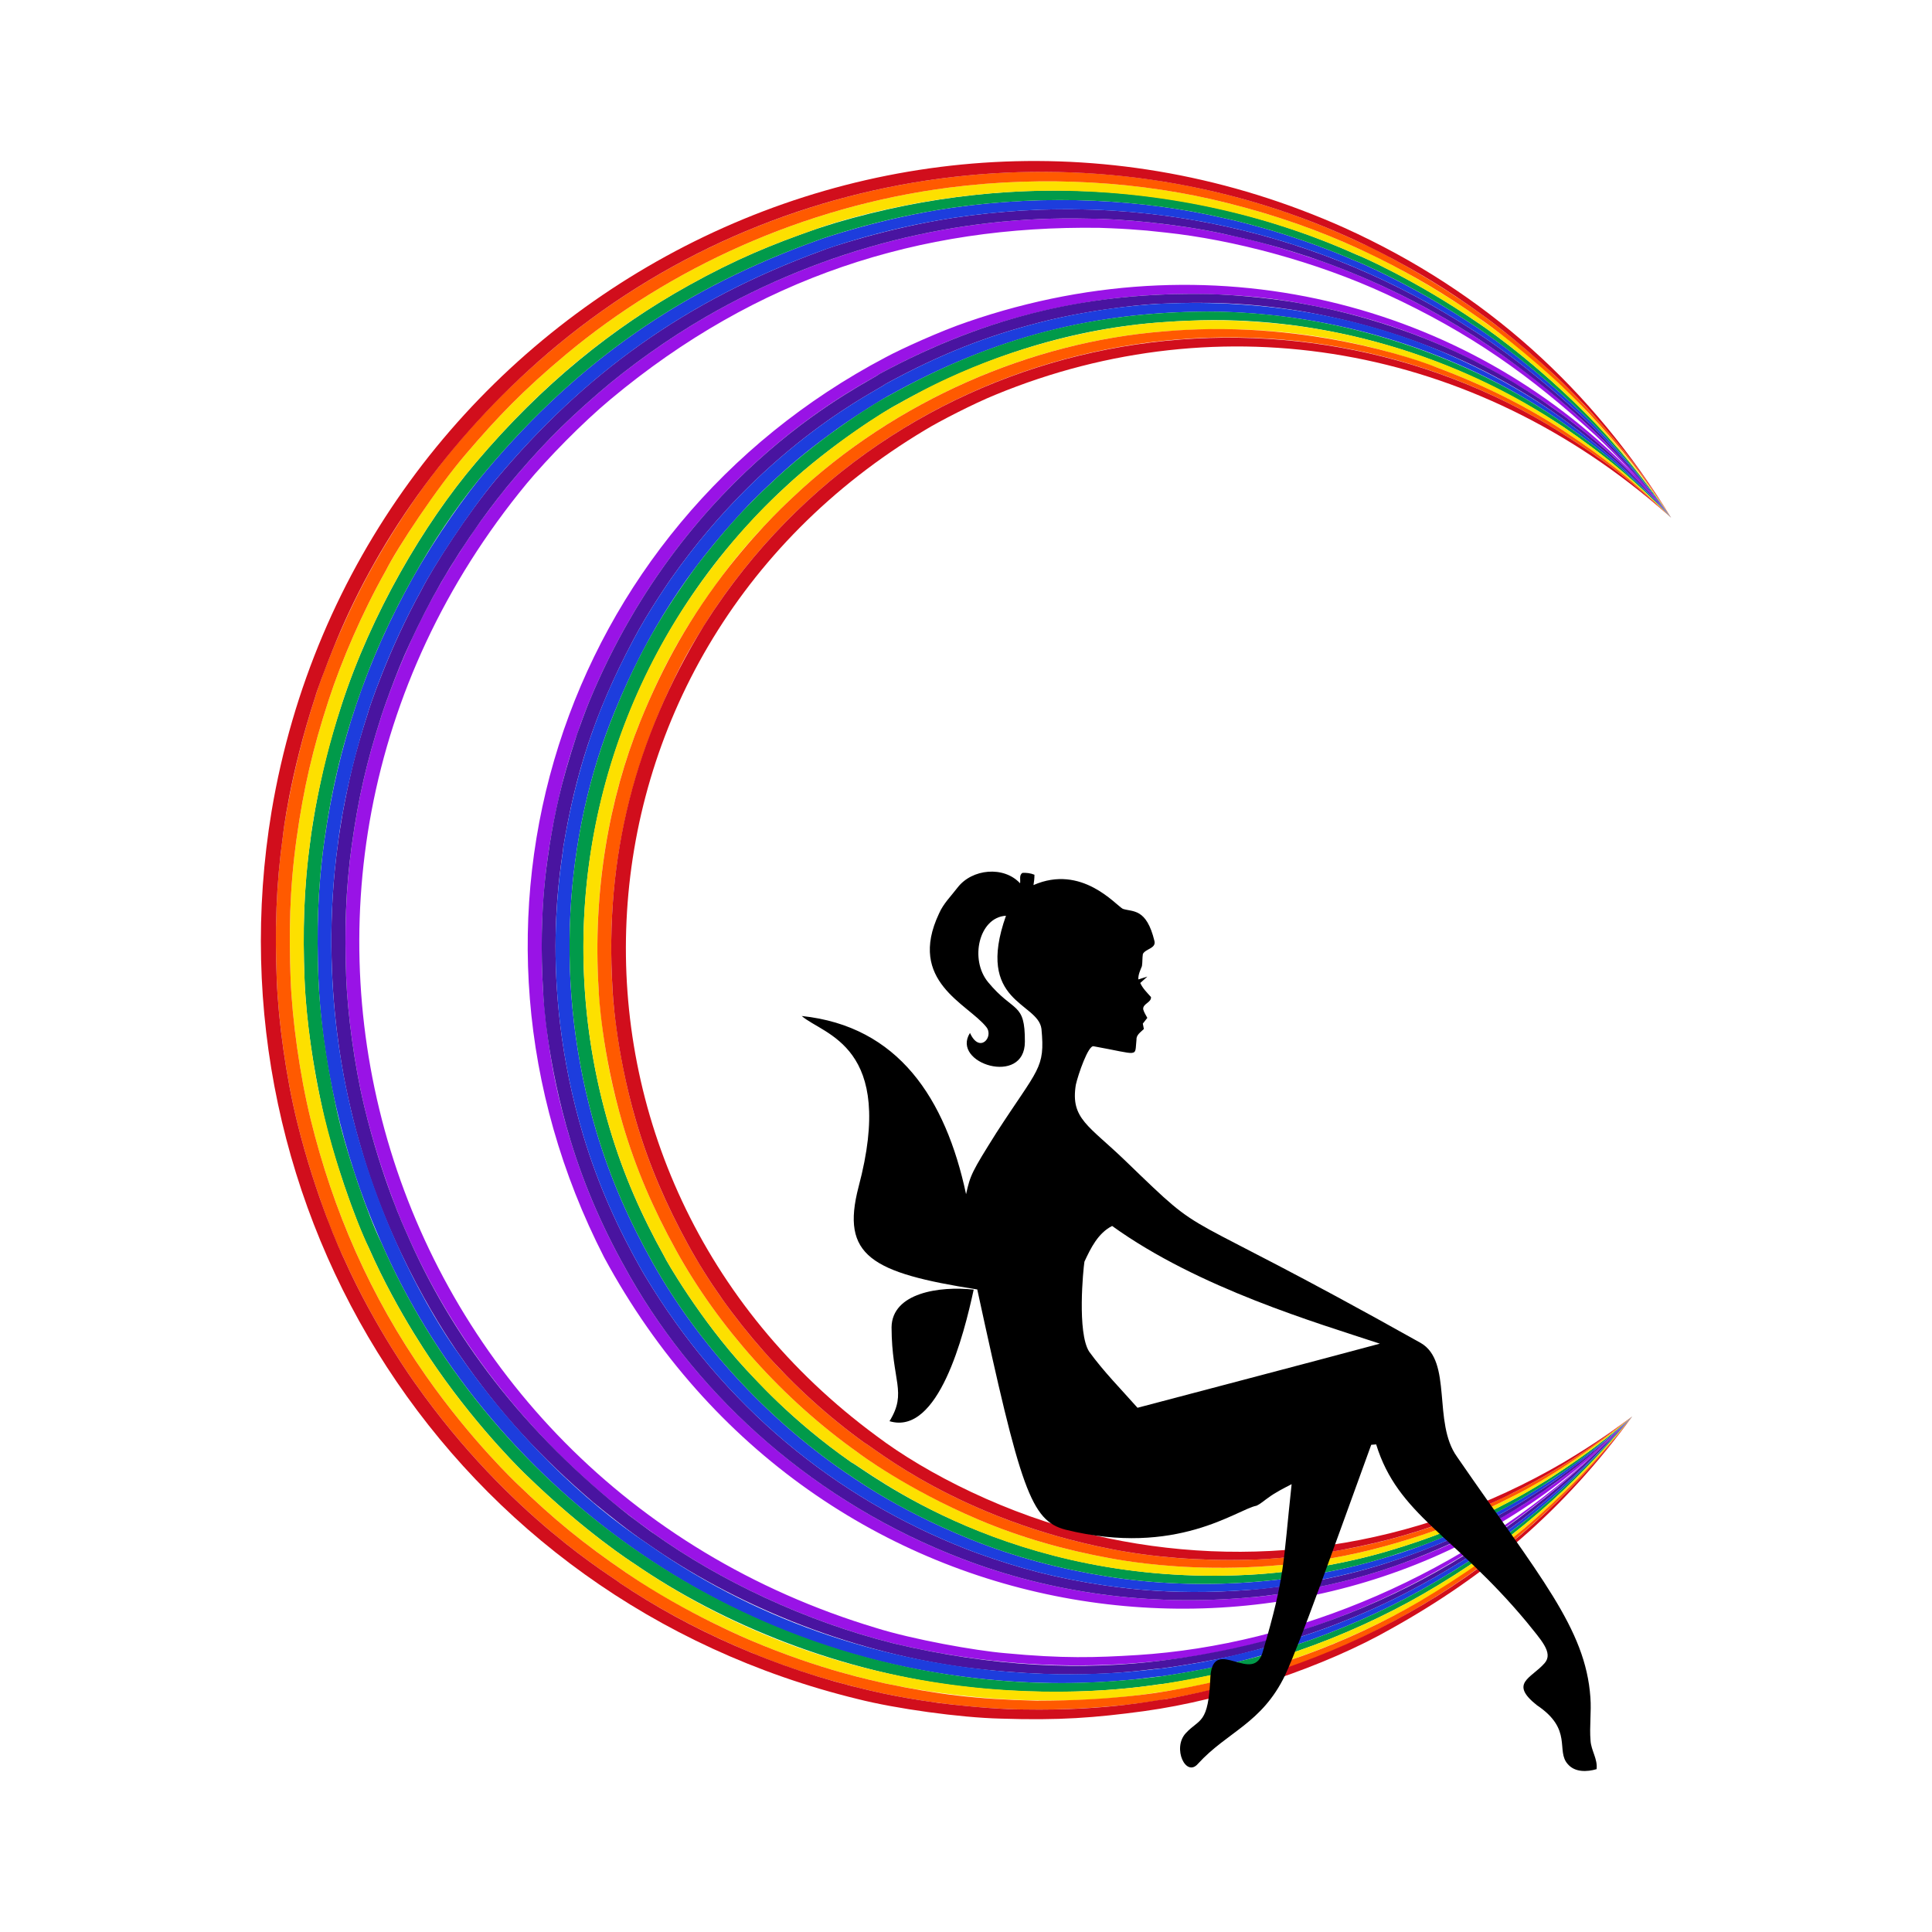 <svg:svg xmlns:svg="http://www.w3.org/2000/svg" enable-background="new 0 0 1522 1737.557" height="1983.804" id="Layer_1" version="1.1" viewBox="-230.902 -123.123 1983.804 1983.804" width="1983.804" x="0px" y="0px" xml:space="preserve">
<svg:g>
	<svg:g>
		<svg:path d="M903.402,1523.91c-416.827-53.295-695.958-471.774-555.11-898.053    c43.354-120.404,105.874-209.583,191.124-286.398c34.713-31.257,83.917-65.581,114.086-82.077    c282.068-158.536,603.999-92.618,795.64,109.231c-59.526-64.789-119.05-112.854-200.85-159.584    c-31.578-17.931-77.296-38.703-107.765-49.557c-384.23-138.228-776.424,42.03-933.485,376.271    c-243.595,531.201,187.941,1124.159,794.16,1035.01c96.222-16.86,157.016-39.483,231.328-76.804    c54.815-28.006,119.944-72.52,173.443-122.222C1274.365,1488.637,1086.303,1546.358,903.402,1523.91z" fill="none" />
		<svg:path d="M1369.987,1396.655c-11.911,9.008-37.294,25.572-38.407,26.128l-0.111-0.198l0,0l0.111,0.198    c-0.515,0.345-4.812,2.965-5.382,3.314c-43.627,26.545-82.179,44.081-127.856,59.891l-0.116-0.392l0,0l0.116,0.392    c-66.235,22.911-137.009,31.054-145.442,31.054l-0.035-0.559l0,0l0.036,0.559c-103.905,9.602-204.661-4.671-295.812-39.534    l0.296-0.732l0,0l-0.296,0.732c-152.398-58.325-270.643-166.775-341.196-290.048l0.857-0.487l0,0l-0.857,0.487    c-25.935-45.351-45.888-89.957-61.108-139.949l0.974-0.293l0,0l-0.974,0.293c-15.522-51.192-22.849-92.833-27.408-143.74    c-0.122-1.409-0.449-6.542-0.449-6.566l1.031-0.07l0,0l-1.031,0.07c-5.824-90.408,6.482-149.119,6.482-152.702    c0.535,0.083,1.021,0.158,1.021,0.158l-1.021-0.158c8.237-49.47,17.647-84.433,32.178-125.03    c3.925-10.894,8.568-22.349,8.568-22.349l0.946,0.377l0,0l-0.946-0.377C475.705,352.229,665.28,267.586,671.99,260.875l0.437,0.76    l0,0l-0.437-0.76c71.375-38.415,142.367-63.808,227.78-75.949c73.614-10.319,152.654-7.111,210.437,4.446l-0.084,0.557l0,0    l0.084-0.557c90.931,16.475,174.376,51.855,250.873,104.582c0.191,0.132,18.624,13.263,18.624,13.493l-0.129,0.189l0,0    l0.129-0.189c39.266,30.348,67.986,56.353,105.335,101.02c-37.477-47.374-69.499-82.749-119.745-125.495    c-44.465-37.72-86.672-63.467-86.672-63.467l0.187-0.275l0,0l-0.187,0.275c-50.995-32.159-103.72-57.158-153.71-74.807    c-65.667-22.262-88.217-24.793-102.25-28.302l0.13-0.561l0,0l-0.13,0.561c-43.878-9.255-101.351-15.037-136.647-15.037    l0.029-0.672l0,0l-0.029,0.672c-129.317-3.167-266.356,28.235-391.874,100.727l-0.436-0.775l0,0l0.436,0.775    c-39.301,22.68-79.643,51.647-110.572,78.46l-0.602-0.72l0,0l0.602,0.72c-39.261,33.973-63.446,59.567-94.479,96.88l-0.753-0.622    l0,0l0.753,0.622c-6.116,7.308-23.805,30.471-33.055,44.001c-28.226,41.348-50.015,78.717-71.792,128.874    c-12.689,29.367-23.924,62.101-23.924,63.1l-0.972-0.322l0,0l0.972,0.322c-14.521,45.181-23.223,82.428-30.028,131.385    l-1.024-0.138c0,0,0.487,0.066,1.024,0.138c-6.299,45.331-7.447,88.817-5.759,134.742l-1.033,0.05c0,0,0.998-0.048,1.033-0.05    c1.396,38.251,8.5,91.546,18.628,133.521l-0.998,0.237c0,0,0.961-0.228,0.998-0.237c16.155,67.003,38.654,119.973,42.633,127.93    l-0.92,0.41l0,0l0.92-0.41c45.254,105.462,125.406,213.926,237.369,297.993c0.131,0.097,17.023,12.47,17.186,12.47l-0.502,0.737    l0,0l0.502-0.737c67.239,48.06,155.085,90.105,246.422,112.94l-0.171,0.741l0,0l0.171-0.741    c272.558,64.846,547.242-9.11,758.443-233.174C1420.434,1356.189,1403.261,1371.557,1369.987,1396.655z M937.088,1576.298    c-42.835,2.67-76.937,3.69-135.825-1.923c-30.648-2.572-94.559-14.006-132.422-25.85    C157.33,1394.883-29.983,785.733,309.86,373.441c21.667-26.072,57.437-62.669,86.346-86.712    c150.009-125.131,317.006-178.594,501.943-175.901c1.62-0.003,19.743,0.692,30.417,1.42c22.447,1.686,13.531,0.874,37.511,3.428    c68.516,7.268,154.289,29.783,226.477,63.241c85.867,39.571,147.905,83.505,215.43,145.611    c20.763,19.598,41.512,42.467,41.159,42.083c-162.213-170.853-423.624-250.072-686.802-159.162    c-26.908,9.089-67.72,27.578-83.756,36.266C345.548,419.033,212.594,822.71,389.42,1167.918    c217.832,403.304,724.835,465.382,1016.554,201.807C1273.176,1493.1,1100.463,1565.908,937.088,1576.298z" fill="#9913E6" />
		<svg:path d="M1368.756,1394.79c-12.157,8.833-37.459,24.636-38.713,25.263l-0.111-0.198l0,0l0.111,0.198    c-0.515,0.332-4.844,2.858-5.415,3.192c-44.766,26.135-83.584,42.754-127.888,57.329l-0.116-0.392l0,0l0.116,0.392    c-46.609,15.33-95.029,24.292-142.675,28.619c-1.079,0.086-1.655,0.132-1.655,0.132l-0.035-0.559l0,0l0.035,0.559    c-86.193,6.861-144.205-4.331-147.722-4.331l0.108-0.677l0,0l-0.108,0.677c-51.604-7.682-88.523-17.714-130.655-32.767    c-1.004-0.366-11.746-4.27-12.865-4.828l0.296-0.732l0,0l-0.296,0.732c-134.689-52.88-249.259-146.02-330.2-281.107    c-0.063-0.105-3.244-5.438-3.244-5.56l0.857-0.488l0,0l-0.857,0.488c-24.513-43.236-44.367-87.178-59.494-137.262l0.974-0.293l0,0    l-0.974,0.293c-48.644-161.607-20.725-287.588-20.725-296.779c0.535,0.083,1.021,0.158,1.021,0.158l-1.021-0.158    c12.226-73.572,31.018-135.435,71.576-212.193c15.376-29.583,39.299-63.756,39.299-63.756l0.814,0.561l0,0l-0.814-0.561    C557.528,329.546,672.6,276.783,678.018,271.366l0.437,0.76l0,0l-0.437-0.76c57.311-31.301,104.668-49.596,159.681-63.674    c56.545-14.45,114.215-18.943,123.786-18.943l0.05,0.687l0,0l-0.05-0.687c46.172-2.167,89.879-0.975,141.297,7.264    c106.263,17.732,201.185,59.117,275.143,114.038l-0.129,0.189l0,0l0.129-0.189c41.032,30.471,69.549,55.781,107.112,98.417    c-33.955-40.607-61.949-67.487-105.335-101.02l-0.129,0.189l0,0l0.129-0.189c0-0.442-27.365-19.518-27.809-19.823    c-30.152-19.746-43.381-27.171-68.337-40.031c-55.328-28.186-117.805-48.156-173.351-58.22l-0.084,0.557l0,0l0.084-0.557    c-23.417-4.683-66.218-9.796-101.839-10.588c-116.98-1.904-222.409,20.751-336.378,82.091l0.437,0.76l0,0l-0.437-0.76    c-7.364,7.364-196.325,91.452-297.833,336.25l0.946,0.377l0,0l-0.946-0.377c0,0-3.858,9.19-12.476,33.266    c-17.343,52.71-22.728,80.821-28.271,114.111c0.535,0.083,1.021,0.158,1.021,0.158l-1.021-0.158    c0,4.566-12.388,61.031-6.482,152.702l1.031-0.07l0,0l-1.031,0.07c0,3.757,3.612,70.342,27.857,150.306l0.974-0.293l0,0    l-0.974,0.293c15.136,49.714,35.048,94.38,61.108,139.949l0.857-0.487l0,0l-0.857,0.487    c71.848,125.537,190.753,232.471,341.196,290.048l0.296-0.732l0,0l-0.296,0.732c90.756,34.711,191.384,49.184,295.811,39.534    l-0.036-0.559l0,0l0.035,0.559c4.047,0,74.516-6.52,145.442-31.054l-0.116-0.392l0,0l0.116,0.392    c66.593-23.049,118.433-53.268,133.238-63.204l-0.111-0.198l0,0l0.111,0.198c2.409-1.205,22.649-14.922,23.649-15.598    c32.998-23.295,57.1-42.823,89.983-75.981C1420.076,1355.286,1402.502,1370.415,1368.756,1394.79z" fill="#4914A0" />
		<svg:path d="M1367.525,1392.925c-11.853,8.267-37.376,23.576-39.018,24.398l-0.111-0.198l0,0l0.111,0.198    c-0.517,0.319-4.877,2.751-5.447,3.07c-66.819,37.378-126.919,54.768-127.92,54.768l-0.116-0.392l0,0l0.116,0.392    c-90.397,28.189-195.036,35.475-288.958,20.484l0.108-0.677l0,0l-0.108,0.677c-46.454-7.421-93.174-19.12-140.932-38.357    l0.296-0.732l0,0l-0.296,0.732c-79.112-31.871-126.062-67.629-128.884-69.039l0.499-0.717l0,0l-0.499,0.717    c-83.38-57.378-152.097-134.691-196.809-214.247l0.857-0.488l0,0l-0.857,0.488c-23.688-42.16-43.095-85.212-57.882-134.575    l0.974-0.293l0,0l-0.974,0.293c-44.645-149.458-33.318-305.217,18.603-431.894l0.946,0.377l0,0l-0.946-0.377    c34.019-82.993,74.894-144.898,132.481-206.865c12.711-13.873,32.079-31.549,33.079-32.548l0.638,0.692l0,0l-0.638-0.692    c21.083-19.524,39.155-33.713,62.268-50.459c19.242-13.886,49.211-32.439,55.94-35.803l0.437,0.76l0,0l-0.437-0.76    c103.676-57.479,209.975-86.821,337.567-84.865c131.034,3.024,257.725,46.653,354.535,115.665l-0.129,0.189l0,0l0.129-0.189    c44.565,31.768,72.602,56.708,108.888,95.813c-38.117-43.267-66.815-68.491-107.112-98.417l-0.129,0.189l0,0l0.129-0.189    c-38.666-28.714-83.458-52.966-127.563-71.842c-82.95-35.49-180.323-54.555-288.878-49.46l0.05,0.687l0,0l-0.05-0.687    c-1,0-59.146,2.424-123.786,18.943c-55.505,14.203-102.8,32.608-159.681,63.674l0.437,0.76l0,0l-0.437-0.76    c-5.376,5.375-120.517,58.219-219.639,199.375l0.814,0.561l0,0l-0.814-0.561c0,0-23.923,34.173-39.299,63.756    c-35.262,66.733-57.522,127.619-71.576,212.193c0.535,0.083,1.021,0.158,1.021,0.158l-1.021-0.158    c0,10.436-27.92,135.166,20.725,296.779l0.974-0.293l0,0l-0.974,0.293c15.082,49.933,34.885,93.854,59.494,137.262l0.857-0.488    l0,0l-0.857,0.488c0,0.122,3.18,5.455,3.244,5.56c79.928,133.394,193.681,227.508,330.2,281.107l0.296-0.732l0,0l-0.296,0.732    c1.125,0.563,11.864,4.464,12.865,4.828c41.259,14.741,78.148,24.951,130.655,32.767l0.108-0.677l0,0l-0.108,0.677    c3.431,0,61.671,11.18,147.722,4.331l-0.035-0.559l0,0l0.035,0.559c7.57,0,76.769-6.529,144.329-28.75l-0.116-0.392l0,0    l0.116,0.392c42.827-14.09,66.277-25.029,92.76-38.12c20.202-10.264,39.542-21.758,40.542-22.402l-0.111-0.198l0,0l0.111,0.198    c1.003-0.501,12.654-7.836,19.34-12.159c36.037-23.361,66.318-48.417,95.828-76.689    C1419.631,1354.481,1401.988,1369.112,1367.525,1392.925z" fill="#1D3DDD" />
		<svg:path d="M1366.293,1391.059c-11.482,7.68-36.843,22.292-39.324,23.532l-0.111-0.198l0,0l0.111,0.198    c-0.521,0.308-4.904,2.641-5.479,2.949c-45.127,24.151-84.075,39.288-127.952,52.207l-0.116-0.392l0,0l0.116,0.392    c-42.14,12.412-94.223,21.606-142.104,24.142l-0.036-0.559l0,0l0.036,0.559c-244.261,12.938-394.324-108.614-408.178-115.541    l0.499-0.717l0,0l-0.499,0.717c-62.289-43.463-99.053-86.193-107.731-94.87l0.693-0.633l0,0l-0.693,0.633    c-48.03-51.864-84.133-115.206-84.133-116.208l0.857-0.488l0,0l-0.857,0.488c-23.917-42.977-42.267-84.736-56.269-131.889    l0.974-0.293l0,0l-0.974,0.293c-61.849-208.696-14.556-425.118,112.759-585.718c35.279-43.975,64.407-69.634,66.766-71.993    l0.638,0.692l0,0l-0.638-0.692c49.633-46.415,108.321-81.772,115.431-85.327l0.437,0.76l0,0l-0.437-0.76    c91.838-51.712,184.768-78.609,272.782-84.627l0.05,0.687l0,0l-0.05-0.687c17.226-1.18,11.258-0.843,27.754-1.553    c124.755-5.386,259.002,28.202,378.559,105.68c0.051,0.033,5.2,3.355,5.2,3.416l-0.129,0.189l0,0l0.129-0.189    c45.457,31.075,73.455,55.133,110.665,93.21c-38.98-42.009-67.534-66.335-108.888-95.813l-0.129,0.189l0,0l0.129-0.189    c-96.331-68.67-230.349-115.959-367.739-115.88c-113.455,0.724-214.28,24.048-324.363,85.08l0.437,0.76l0,0l-0.437-0.76    c-11.51,5.755-68.236,39.988-118.208,86.264l0.638,0.692l0,0l-0.638-0.692c-9.834,9.834-36.836,31.849-81.305,89.607    c-34.4,46.896-58.915,87.984-84.255,149.807l0.946,0.377l0,0l-0.946-0.377c-52.348,127.717-62.988,283.308-18.603,431.894    l0.974-0.293l0,0l-0.974,0.293c14.404,48.085,33.292,90.81,57.882,134.575l0.857-0.488l0,0l-0.857,0.488    c45.509,80.974,114.701,157.744,196.809,214.247l0.499-0.717l0,0l-0.499,0.717c3.798,1.899,49.105,36.9,128.884,69.039    l0.296-0.732l0,0l-0.296,0.732c46.105,18.572,92.646,30.644,140.932,38.357l0.108-0.677l0,0l-0.108,0.677    c96.132,15.344,200.993,6.946,288.958-20.484l-0.116-0.392l0,0l0.116,0.392c0.539,0,21.053-6.821,21.67-7.029    c38.649-12.596,92.128-38.729,111.697-50.809l-0.111-0.198l0,0l0.111,0.198c3.405-1.703,22.994-13.909,23.994-14.53    c33.677-21.879,57.133-39.213,92.711-71.586C1419.072,1353.792,1401.246,1367.981,1366.293,1391.059z" fill="#019A4A" />
		<svg:path d="M1325.432,1411.86l-0.111-0.198l0,0L1325.432,1411.86c-0.523,0.295-4.936,2.534-5.512,2.827    c-45.096,23.053-84.035,37.476-127.983,49.645l-0.116-0.392l0,0l0.116,0.392c-149.475,41.419-279.895,12.613-282.77,12.613    l0.108-0.677l0,0l-0.108,0.677c-44.83-8.181-90.106-20.475-135.755-39.88l0.296-0.732l0,0l-0.296,0.732    c-69.3-29.434-121.576-66.927-123.267-68.619l0.499-0.717l0,0l-0.499,0.717c-79.527-56.293-145.141-132.05-186.921-207.907    l0.857-0.488l0,0l-0.857,0.488c-22.361-40.582-40.671-81.67-54.656-129.202l0.974-0.293l0,0l-0.974,0.293    c-10.261-34.914-15.838-62.58-20.231-93.781c-3.03-21.864-4.503-43.068-4.503-44.214l1.031-0.07l0,0l-1.031,0.07    c-6.287-100.248,10.105-195.252,42.568-275.408l0.946,0.377l0,0l-0.946-0.377c23.143-57.177,47.296-101.01,88.235-155.105    c30.039-39.961,67.818-74.607,68.817-75.607l0.638,0.692l0,0l-0.638-0.692c104.196-98.47,243.604-159.157,380.093-170.024    l0.05,0.687l0,0l-0.05-0.687c92.667-7.393,183.251,1.733,279.082,36.294c0.984,0.366,1.508,0.562,1.508,0.562l-0.15,0.383l0,0    l0.15-0.383c49.629,18.477,94.058,41.278,128.461,63.806l-0.129,0.189l0,0l0.129-0.189    c46.152,30.225,74.357,53.593,112.441,90.606c-39.943-40.875-68.539-64.414-110.665-93.21l-0.129,0.189l0,0l0.129-0.189    c0-0.066-11.138-7.264-11.193-7.3c-89.316-57.911-193.969-91.102-289.676-99.448c-42.48-3.638-71.091-3.503-110.645-0.794    l0.05,0.687l0,0l-0.05-0.687c-64.179,4.389-138.597,21.563-208.615,52.153c-15.765,7.081-29.144,12.754-64.167,32.474l0.437,0.76    l0,0l-0.437-0.76c-13.768,6.885-68.779,41.701-115.431,85.327l0.638,0.692l0,0l-0.638-0.692    c-6.108,6.108-47.773,41.89-93.798,108.553c-109.094,158.324-141.856,359.76-85.727,549.158l0.974-0.293l0,0l-0.974,0.293    c14.338,48.285,33.148,90.341,56.269,131.889l0.857-0.488l0,0l-0.857,0.488c0,1,35.632,63.835,84.133,116.208l0.693-0.633l0,0    l-0.693,0.633c4.641,4.64,43.994,50.397,107.732,94.87l0.499-0.717l0,0l-0.499,0.717c17.49,8.745,163.783,128.487,408.178,115.541    l-0.036-0.559l0,0l0.036,0.559c47.773-2.53,99.87-11.702,142.104-24.142l-0.116-0.392l0,0l0.116,0.392    c43.251-12.735,75.861-25.797,113.416-44.61c10.08-5.184,19.016-9.955,20.015-10.545l-0.111-0.198l0,0l0.111,0.198    c4.4-2.199,52.761-28.729,100.975-68.691c8.817-7.342,1.31-0.907,17.267-14.695    C1398.816,1369.261,1354.629,1397.263,1325.432,1411.86z" fill="#FDE000" />
		<svg:path d="M1323.896,1409.13l-0.111-0.198l0,0L1323.896,1409.13c-1.007,0.542-26.052,13.481-65.598,28.589    c-64.305,24.001-122.94,35.17-185.823,39.729c-2.935,0.232-18.808,1.006-22.019,1.006l-0.035-0.559l0,0l0.035,0.559    c-51.397,1.292-98.311-2.785-139.795-10.856l0.108-0.677l0,0l-0.108,0.677c-157.352-30.608-243.862-104.168-253.627-109.05    l0.499-0.717l0,0l-0.499,0.717c-77.388-55.59-141.54-130.519-181.978-204.736l0.857-0.488l0,0l-0.857,0.488    c-22.181-40.679-39.664-80.604-53.044-126.514l0.974-0.293l0,0l-0.974,0.293c-19.876-68.241-23.952-129.397-23.952-134.917    l1.031-0.07l0,0l-1.031,0.07c-7.564-121.567,17.469-228.945,69.965-331.684c11.367-22.66,34.235-57.934,35.29-58.99l0.814,0.561    l0,0l-0.814-0.561c196.633-290.157,584.342-358.696,867.505-181.24l-0.129,0.189l0,0l0.129-0.189    c47.694,29.887,75.924,52.662,114.217,88.003c-38.428-37.348-66.645-60.614-112.441-90.606l-0.129,0.189l0,0l0.129-0.189    c-35.5-23.246-79.386-45.536-128.461-63.806l-0.15,0.383l0,0l0.15-0.383c-1.927-0.964-114.6-46.259-258.441-38.412    c-11.123,0.636-3.301,0.054-22.15,1.557l0.05,0.687l0,0l-0.05-0.687c-134.762,10.729-274.863,70.577-380.093,170.024l0.638,0.692    l0,0l-0.638-0.692c-3.075,3.075-30.394,27.257-65.057,70.839c-40.413,51.419-68.566,101.991-91.995,159.874l0.946,0.377l0,0    l-0.946-0.377c-31.668,78.194-48.947,173.683-42.568,275.408l1.031-0.07l0,0l-1.031,0.07c0,3.873,3.235,64.839,24.733,137.994    l0.974-0.293l0,0l-0.974,0.293c13.588,46.18,31.397,86.988,54.656,129.201l0.857-0.488l0,0l-0.857,0.488    c42.83,77.762,109.144,152.853,186.921,207.907l0.499-0.717l0,0l-0.499,0.717c1,1,50.754,37.821,123.267,68.619l0.296-0.732l0,0    l-0.296,0.732c44.066,18.733,89.235,31.39,135.755,39.88l0.108-0.677l0,0l-0.108,0.677c2.36,0,133.138,28.85,282.77-12.613    l-0.116-0.392l0,0l0.116,0.392c53.007-14.678,88.972-29.773,132.06-51.722c0.945-0.474,1.435-0.75,1.435-0.75l-0.111-0.198l0,0    l0.111,0.198c29.722-14.861,73.772-42.918,119.778-80.655C1407.31,1360.7,1371.317,1385.419,1323.896,1409.13z" fill="#FF5A00" />
		<svg:path d="M1370.821,320.465l-0.129,0.189l0,0L1370.821,320.465c-279.84-175.374-669.247-111.314-867.505,181.24    l0.814,0.561l0,0l-0.814-0.561c-0.613,0.613-11.126,17.002-11.752,18.004c-70.286,114.692-101.93,237.224-93.503,372.669    l1.031-0.07l0,0l-1.031,0.07c0,1.077,2.499,61.264,23.952,134.917l0.974-0.293l0,0l-0.974,0.293    c13.534,46.439,31.455,86.921,53.044,126.514l0.857-0.488l0,0l-0.857,0.488c41.293,75.79,106.053,150.198,181.978,204.736    l0.499-0.717l0,0l-0.499,0.717c9.407,4.703,96.307,78.449,253.627,109.05l0.108-0.677l0,0l-0.108,0.677    c42.024,8.175,89.418,12.122,139.795,10.856l-0.035-0.559l0,0l0.035,0.559c19.302,0,67.82-4.436,96.006-10.025    c49.276-9.261,82.458-19.489,124.283-35.466c12.271-5,38.257-15.811,53.15-23.833l-0.111-0.198l0,0l0.111,0.198    c47.587-23.794,84.556-49.318,121.315-77.924c-18.602,13.677-35.523,26.304-71.4,47.698    c-152.739,89.067-323.056,111.41-482.549,74.042c-87.629-20.468-170.979-62.936-222.144-101.557    c-362.197-266.665-339.033-800.689,50.241-1033.218c13.507-8.333,49.947-27.095,71.827-35.922    c231.896-95.655,491.701-51.971,689.132,122.101c3.003,2.622,4.718,4.121,4.718,4.121    C1446.098,372.528,1417.666,349.82,1370.821,320.465z" fill="#D10E1C" />
		<svg:polygon fill="#019A4A" points="744.933,79.11 744.933,79.11 744.975,79.408   " />
		<svg:polygon fill="#FF5A00" points="742.007,58.4 742.007,58.4 742.044,58.663   " />
		<svg:polygon fill="#9913E6" points="1341.5,1426.786 1341.5,1426.786 1341.388,1426.653   " />
		<svg:path d="M965.328,1581.568c-84.836,11.116-177.898,6.76-278.559-17.188l-0.171,0.741l0,0l0.171-0.741    c-91.407-22.852-179.305-64.967-246.422-112.94l-0.502,0.737l0,0l0.502-0.737c-0.626,0-24.923-18.278-25.409-18.643    c-107.588-84.598-182.998-184.272-229.147-291.819l-0.92,0.41l0,0l0.92-0.41c-0.59-1.179-24.462-52.564-42.633-127.93    l-0.998,0.237c0,0,0.961-0.228,0.998-0.237c-10.292-42.656-17.263-96.141-18.628-133.521l-1.033,0.05c0,0,0.998-0.048,1.033-0.05    c-1.701-46.323-0.627-88.782,5.759-134.742l-1.024-0.138c0,0,0.487,0.066,1.024,0.138c6.793-48.871,15.478-86.114,30.028-131.385    l-0.972-0.322l0,0l0.972,0.322c0-1,15.785-46.791,29.014-74.622c21.186-45.954,41.335-81.5,73.785-127.312    c11.875-16.585,25.136-33.04,25.973-34.041l-0.753-0.622l0,0l0.753,0.622c31.727-38.147,55.623-63.257,94.479-96.88l-0.602-0.72    l0,0l0.602,0.72c30.928-26.813,71.27-55.78,110.572-78.46l-0.436-0.775l0,0l0.436,0.775    C616.922,131.173,753.386,98.11,886.013,101.36l0.029-0.672l0,0l-0.029,0.672c33.925,0,90.82,5.371,136.647,15.037l0.13-0.561l0,0    l-0.13,0.561c21.773,5.443,129.46,23.332,255.961,103.109l0.187-0.275l0,0l-0.187,0.275c0,0,50.789,30.465,111.151,84.971    c35.852,32.371,66.363,67.455,95.267,103.991c-28.313-37.278-57.898-72.579-93.502-105.765l0.128-0.129l0,0l-0.128,0.129    c-62.677-58.423-110.329-86.989-110.329-86.989l0.188-0.275l0,0l-0.188,0.275C1127.185,115.622,940.606,71.336,747.966,100.571    l-0.106-0.75l0,0l0.106,0.75c-67.359,10.209-130.47,31.497-134.256,33.39l-0.266-0.786l0,0l0.266,0.786    c-142.083,51.754-245.433,127.893-335.014,234.876l-0.753-0.622l0,0l0.753,0.622c-29.029,34.471-65.197,90.513-76.968,114.055    l-0.879-0.487l0,0l0.879,0.487c-34.044,61.433-54.833,124.704-54.833,126.056l-0.972-0.322l0,0l0.972,0.322    c-14.39,44.593-19.533,69.185-25.857,102.388c-0.167,1.01-4.884,29.12-4.884,31.539l-1.024-0.138c0,0,0.487,0.066,1.024,0.138    c-20.912,150.25,13.236,270.805,13.236,273.444l-0.998,0.237l0,0l0.998-0.237c4.258,17.574,4.691,19.876,12.953,47.96    c35.155,116.452,97.666,202.56,97.666,202.56l-0.805,0.556l0,0l0.805-0.556c42.43,61.883,85.868,107.699,138.517,152.886    c15.2,12.438,37.192,30.091,54.887,41.888l-0.502,0.737l0,0l0.502-0.737c87.049,61.458,204.179,110.734,325.506,127.205    c123.026,15.622,190.326,1.385,201.648,1.385l0.081,0.572l0,0l-0.081-0.572c1.051-0.096,49.133-6.377,87.622-16.254    c63.306-16.24,120.178-37.183,177.422-68.188l0.164,0.291l0,0l-0.164-0.291c40.935-22.168,82.168-48.587,117.388-77.188    l0.051,0.061l-0.051-0.061c41.299-33.532,64.604-55.793,102.213-97.372C1315.613,1468.697,1160.851,1556.156,965.328,1581.568z     M1341.5,1426.786l-0.111-0.133L1341.5,1426.786L1341.5,1426.786z" fill="#4914A0" />
		<svg:path d="M1342.998,1428.577l0.051,0.061L1342.998,1428.577c-35.641,28.943-77.354,55.507-117.388,77.188    l0.164,0.291l0,0l-0.164-0.291c-71.335,38.635-142.688,62.068-221.434,77.703c-1.001,0.171-33.272,5.795-43.611,6.738l0.081,0.572    l0,0l-0.081-0.572c-9.127,0-277.853,47.417-527.153-128.591l-0.502,0.737l0,0l0.502-0.737    c-63.575-42.383-136.643-111.989-193.404-194.774l-0.805,0.556l0,0l0.805-0.556c0,0-73.488-97.249-110.619-250.521l-0.998,0.237    l0,0l0.998-0.237c0-3.738-34.235-122.573-13.236-273.444l-1.024-0.138c0,0,0.487,0.066,1.024,0.138    c0-1.001,6.605-59.127,30.743-133.927l-0.972-0.322l0,0l0.972,0.322c0-1,19.908-63.032,54.833-126.056l-0.879-0.487l0,0    l0.879,0.487c11.35-22.702,49.575-81.528,76.968-114.055l-0.753-0.622l0,0l0.753,0.622    c93.579-111.759,198.949-185.315,335.013-234.877l-0.266-0.786l0,0l0.266,0.786c1.002-0.501,60.608-22.229,134.256-33.39    l-0.106-0.75l0,0l0.106,0.75c181.6-27.559,369.84,8.955,533.242,115.142l0.188-0.275l0,0l-0.188,0.275    c0,0,47.883,28.784,110.329,86.989l0.128-0.129l0,0l-0.128,0.129c38.194,35.6,68.37,72.675,93.502,105.765    c-26.533-36.406-56.418-73.579-91.738-107.54l0.128-0.129l0,0l-0.128,0.129c-60.007-57.718-109.507-89.008-109.507-89.008    l0.188-0.275l0,0l-0.188,0.275c-63.206-42.301-122.714-67.472-123.713-67.472l0.186-0.424l0,0l-0.186,0.424    c-69.965-30.471-133.844-43.527-133.844-43.527l0.13-0.561l0,0l-0.13,0.561C941.892,81.317,844.19,76.151,746.502,90.216    l-0.037-0.263l0.037,0.263c-72.533,10.44-135.229,32.284-136.463,32.901l-0.266-0.786l0,0l0.266,0.786    C471.178,172.6,364.057,246.62,268.3,360.25l-0.753-0.622l0,0l0.753,0.622c-20.995,24.775-50.964,66.675-75.778,110.652    c-47.046,84.428-76.67,171.048-90.508,270.066l-1.024-0.138c0,0,0.487,0.066,1.024,0.138c-6.807,48.831-7.776,92.62-5.991,139.945    l-1.033,0.05c0,0,0.998-0.048,1.033-0.05c3.13,83.021,24.107,179.028,61.964,265.867c1.533,3.516,2.408,5.525,2.408,5.526    l-0.92,0.41l0,0l0.92-0.41c91.415,209.793,288.51,380.786,527.549,433.843c153.083,33.967,264.328,11.957,273.739,11.957    l0.081,0.572l0,0l-0.081-0.572c1.594-0.162,50.028-7.087,88.3-17.381c35.296-9.492,48.806-14.424,48.806-14.424l0.149,0.44l0,0    l-0.149-0.44c45.248-14.899,91.16-35.301,129.083-56.512l0.164,0.292l0,0l-0.164-0.292    c87.687-49.038,152.243-103.562,217.339-178.581C1409.492,1370.695,1386.434,1393.309,1342.998,1428.577z" fill="#1D3DDD" />
		<svg:polygon fill="#019A4A" points="1346.344,1432.577 1346.344,1432.577 1346.234,1432.444   " />
		<svg:path d="M1227.872,1509.786l0.164,0.292l0,0L1227.872,1509.786c-37.8,21.142-83.704,41.57-129.083,56.512    l0.149,0.44l0,0l-0.149-0.44c-8.136,2.034-47.716,18.249-135.537,31.601c-1.021,0.149-1.568,0.205-1.568,0.205l0.081,0.572l0,0    l-0.081-0.572c-1.641,0-61.985,9.461-134.45,6.363c-312.152-13.339-560.952-209.16-666.838-452.163l-0.92,0.41l0,0l0.92-0.41    c-12.512-25.024-36.69-93.615-46.175-138.573c-11.165-51.433-16.855-97.227-18.197-132.819l-1.033,0.05    c0,0,0.998-0.048,1.033-0.05c-1.73-45.863-0.967-90.029,5.991-139.945l-1.024-0.138c0,0,0.487,0.066,1.024,0.138    c9.098-65.104,23.161-115.918,42.345-167.118c31.092-82.027,77.796-159.149,123.941-213.599l-0.753-0.622l0,0l0.753,0.622    c99.118-117.617,208.006-189.478,341.739-237.133l-0.266-0.786l0,0l0.266,0.786c1.04-0.52,62.263-22.222,136.463-32.901    l-0.037-0.263l0.037,0.263c98.964-14.248,197.142-8.492,279.736,10.706l0.13-0.561l0,0l-0.13,0.561    c0,0,63.81,13.026,133.844,43.527l0.186-0.424l0,0l-0.186,0.424c1,0,59.778,24.683,123.713,67.472l0.188-0.275l0,0l-0.188,0.275    c0,0,50.481,32.234,109.507,89.008l0.128-0.129l0,0l-0.128,0.129c35.22,33.866,62.956,68.049,91.738,107.54    c-26.021-37.227-55.231-74.841-89.973-109.314l0.128-0.129l0,0l-0.128,0.129c-59.309-58.858-108.684-91.026-108.684-91.026    l0.188-0.275l0,0l-0.188,0.275c-64.421-44.367-122.736-69.526-123.735-69.526l0.186-0.424l0,0l-0.186,0.424    c-158.968-71.503-345.81-88.731-535.032-33.07c-3.373,0.956-21.204,6.719-21.245,6.74l-0.266-0.786l0,0l0.266,0.786    c-44.446,15.499-81.25,30.465-130.274,57.712l-0.436-0.775l0,0l0.436,0.775c-77.14,42.88-149.777,100.999-218.191,181.676    l-0.753-0.622l0,0l0.753,0.622c-53.53,62.792-107.727,155.736-137.858,248.387l-0.972-0.322l0,0l0.972,0.322    c-14.374,44.196-20.031,69.573-27.073,106.264c-0.168,1.007-5.097,30.242-5.097,32.745l-1.024-0.138c0,0,0.487,0.066,1.024,0.138    c-7.177,51.408-7.876,96.252-6.107,142.547l-1.033,0.05c0,0,0.998-0.048,1.033-0.05c1.701,44.464,9.1,91.533,18.649,135.29    c9.414,44.313,33.746,114.007,47.279,141.074l-0.92,0.41l0,0l0.92-0.41c30.461,69.387,69.575,123.236,70.076,124.236l-0.805,0.557    l0,0l0.805-0.557c45.666,65.665,91.657,109.234,91.657,109.234l-0.663,0.668l0,0l0.663-0.668    c60.645,59,110.112,90.525,110.112,90.525l-0.502,0.737l0,0l0.502-0.737c91.777,63.281,215.08,112.996,343.482,127.195    c115.654,12.599,194.114-3.155,199.778-3.155l0.081,0.572l0,0l-0.081-0.572c6.896-0.775,65.086-9.146,132.265-31.646    c3.679-1.261,5.781-1.981,5.781-1.981l0.149,0.44l0,0l-0.149-0.44c45.392-15.56,91.093-36.53,129.286-58.568l0.164,0.292l0,0    l-0.164-0.292c88.924-51.307,153.238-108.307,215.077-182.604C1382.11,1403.926,1318.033,1459.365,1227.872,1509.786z" fill="#019A4A" />
		<svg:path d="M1230.134,1513.809l0.164,0.292l0,0L1230.134,1513.809c-38.096,21.982-83.79,42.972-129.286,58.568    l0.149,0.44l0,0l-0.149-0.44c-7.532,1.882-47.518,18.971-136.464,33.404c-1.03,0.161-1.583,0.223-1.583,0.223l0.081,0.572l0,0    l-0.081-0.572c-7.3,0-283.753,54.893-543.26-124.04l-0.502,0.737l0,0l0.502-0.737c0,0-48.839-30.916-110.112-90.525l-0.663,0.668    l0,0l0.663-0.668c0,0-45.991-43.569-91.657-109.234l-0.805,0.557l0,0l0.805-0.557c-0.5-1-39.666-54.968-70.076-124.236l-0.92,0.41    l0,0l0.92-0.41c-4.152-8.302-35.054-77.631-52.816-167.499c-7.687-41.137-11.999-79.796-13.112-108.865l-1.033,0.05    c0,0,0.998-0.048,1.033-0.05c-1.859-48.638-0.714-93.69,6.107-142.547l-1.024-0.138c0,0,0.487,0.066,1.024,0.138    c0-1,7.333-62.641,32.171-139.009l-0.972-0.322l0,0l0.972,0.322c28.974-89.092,81.615-182.413,137.858-248.387l-0.753-0.622l0,0    l0.753,0.622c62.517-73.723,131.939-133.731,218.191-181.676l-0.436-0.775l0,0l0.436,0.775    c48.577-26.999,85.423-42.072,130.274-57.712l-0.266-0.786l0,0l0.266,0.786c1.01-0.505,113.837-42.31,258.583-39.473    c108.423,2.134,211.2,26.898,297.695,65.803l0.186-0.424l0,0l-0.186,0.424c1,0,60.405,25.909,123.735,69.526l0.188-0.275l0,0    l-0.188,0.275c0,0,48.867,31.665,108.684,91.026l0.128-0.129l0,0l-0.128,0.129c35.048,34.778,61.815,69.031,89.973,109.314    c-94.815-141.503-189.631-197.694-196.07-204.133l0.188-0.275l0,0l-0.188,0.275c-62.586-44.328-122.753-71.579-123.757-71.579    l0.186-0.424l0,0l-0.186,0.424c-43.317-20.098-88.486-35.581-135.396-47.308l0.13-0.561l0,0l-0.13,0.561    C944.43,63.825,844.632,56.454,743.578,69.507l-0.042-0.297l0.042,0.297c-149.691,19.36-287.213,82.815-393.263,171.279    l-0.602-0.72l0,0l0.602,0.72c-43.423,36.26-70.481,64.401-102.803,102.289l-0.753-0.622l0,0l0.753,0.622    c-34.129,39.8-72.655,100.546-82.202,119.639l-0.879-0.487l0,0l0.879,0.487c-24.086,42.751-45.401,92.21-58.685,132.885    l-0.972-0.322l0,0l0.972,0.322c-15.995,49-25.535,89.208-32.885,141.55l-1.024-0.138c0,0,0.487,0.066,1.024,0.138    c-7.357,52.622-8.043,98.064-6.223,145.148l-1.033,0.05c0,0,0.998-0.048,1.033-0.05c1.609,41.44,9.234,97.683,20.561,143.842    l-0.998,0.237c0,0,0.961-0.228,0.998-0.237c23.773,96.799,62.762,183.985,118.579,263.748l-0.805,0.556l0,0l0.805-0.556    c46.941,67.047,93.616,110.77,93.616,110.77l-0.663,0.667l0,0l0.663-0.667c40.937,39.519,71.084,63.362,113.681,92.401    c54.555,38.173,125.813,68.116,125.813,68.116l-0.334,0.762l0,0l0.334-0.762c70.92,30.21,122.526,40.366,137.558,44.125    l-0.171,0.741l0,0l0.171-0.741c164.405,34.029,279.502,8.607,286.598,8.607l0.081,0.572l0,0l-0.081-0.572    c1-0.123,1.617-0.242,22.149-3.793c134.852-25.722,255.393-85.55,344.84-161.306c17.165-14.521,13.939-11.761,16.935-14.437    l0.111,0.133l-0.111-0.133c39.88-35.613,63.875-61.191,97.369-103.162C1383.342,1405.537,1319.176,1462.433,1230.134,1513.809z     M744.933,79.11l0.042,0.297L744.933,79.11L744.933,79.11z M1346.344,1432.577l-0.111-0.133L1346.344,1432.577L1346.344,1432.577z    " fill="#FDE000" />
		<svg:polygon fill="#FF5A00" points="1349.575,1436.437 1349.575,1436.437 1349.464,1436.304   " />
		<svg:path d="M1347.843,1434.367l0.111,0.133L1347.843,1434.367c-37.03,33.074-77.842,61.1-120.727,86.604    c-74.103,43.237-159.286,75-257.101,91.915c-3.195,0.551-5.096,0.894-6.096,1.017l0.081,0.572l0,0l-0.081-0.572    c0,0-51.331,9.323-130.219,9.289c-64.654-1.631-101.976-6.637-156.378-17.896l-0.171,0.741l0,0l0.171-0.741    c-11.52-2.88-65.49-13.426-137.558-44.125l-0.334,0.762l0,0l0.334-0.762c0,0-65.615-27.077-127.158-69.033    c-44.222-30.154-74.165-54.634-112.335-91.483l-0.663,0.667l0,0l0.663-0.667c0,0-46.766-43.851-93.616-110.77l-0.805,0.556l0,0    l0.805-0.556c-57.347-81.949-95.402-169.375-118.579-263.748l-0.998,0.237c0,0,0.961-0.228,0.998-0.237    c-11.29-46.009-18.946-102.246-20.561-143.842l-1.033,0.05c0,0,0.998-0.048,1.033-0.05c-1.789-46.277-1.258-91.64,6.223-145.148    l-1.024-0.138c0,0,0.487,0.066,1.024,0.138c7.134-50.797,16.417-91.097,32.885-141.55l-0.972-0.322l0,0l0.972,0.322    c13.255-40.584,34.534-90.017,58.685-132.885l-0.879-0.487l0,0l0.879,0.487c11.54-23.079,52.003-84.422,82.202-119.639    l-0.753-0.622l0,0l0.753,0.622c32.204-37.752,59.209-65.886,102.803-102.289l-0.602-0.72l0,0l0.602,0.72    C456.365,152.318,594.009,88.848,743.575,69.506l-0.042-0.297l0.042,0.297c98.591-12.735,198.85-6.189,286.239,15.942l0.13-0.561    l0,0l-0.13,0.561c50.083,12.521,95.048,28.587,135.396,47.308l0.186-0.424l0,0l-0.186,0.424c0.388,0,19.872,9.473,20.22,9.645    c35.373,17.738,66.272,35.541,103.537,61.935l0.188-0.275l0,0l-0.188,0.275c0,0,31.724,21.535,75.701,61.467    c7.355,6.528,29.753,28.725,36.413,35.973c35.078,38.133,52.54,59.806,83.956,106.694    c-32.816-51.124-61.601-88.886-109.582-136.628c-41.353-41.02-83.902-71.298-83.902-71.298l0.187-0.275l0,0l-0.187,0.275    c-62.938-45.82-122.78-73.634-123.779-73.634l0.186-0.424l0,0l-0.186,0.424C904.989,1.256,576.804,36.711,341.997,230.843    l-0.602-0.72l0,0l0.602,0.72c-77.869,64.493-138.559,136.439-188.83,225.142c-37.838,66.813-59.969,134.161-59.969,135.161    l-0.972-0.322l0,0l0.972,0.322c-25.018,76.379-33.6,141.04-33.6,144.091l-1.024-0.138c0,0,0.487,0.066,1.024,0.138    c-7.455,53.248-8.242,99.094-6.339,147.75l-1.033,0.05c0,0,0.998-0.048,1.033-0.05c1.668,42.382,9.445,99.343,21.044,146.422    l-0.998,0.237c0,0,0.961-0.228,0.998-0.237c15.7,63.662,37.735,119.364,47.995,139.884l-0.92,0.41l0,0l0.92-0.41    c31.695,71.226,73.238,128.274,73.238,128.274l-0.805,0.556l0,0l0.805-0.556c97.028,137.696,205.013,199.626,210.133,204.745    l-0.502,0.737l0,0l0.502-0.737c42.221,28.462,94.043,55.823,150.772,77.959c60.129,23.481,115.135,34.407,118.517,35.252    l-0.171,0.741l0,0l0.171-0.741c22.948,4.585,17.347,3.508,33.381,6.263c42.839,7.253,91.101,10.391,111.666,10.391l-0.029,0.675    l0,0l0.029-0.675c84.043,1.437,145.029-10.376,145.029-10.376l0.081,0.572l0,0l-0.081-0.572c1-0.133,25.253-4.084,57.822-12.002    c158.281-38.455,307.59-131.203,414.388-268.206c5.219-6.793,3.358-4.365,7.966-10.39    C1413.502,1370.941,1389.742,1396.95,1347.843,1434.367z" fill="#FF5A00" />
		<svg:path d="M966.648,1621.542c-1.049,0.185-1.612,0.26-1.612,0.26l0.081,0.572l0,0l-0.081-0.572    c-6.948,0-55.235,11.91-145.029,10.376l-0.029,0.675l0,0l0.029-0.675c-17.969,0-47.447-1.875-86.378-6.565    c-33.654-4.896-37.677-5.894-58.67-10.089l-0.171,0.741l0,0l0.171-0.741c0,0-3.565-0.802-13.191-2.972    c-95.894-22.023-186.157-63.091-256.099-110.24l-0.502,0.737l0,0l0.502-0.737c-5.236-5.236-112.975-66.865-210.133-204.745    l-0.805,0.556l0,0l0.805-0.556c0,0-41.538-57.038-73.238-128.274l-0.92,0.41l0,0l0.92-0.41    c-2.551-5.102-28.729-61.759-47.995-139.884l-0.998,0.237c0,0,0.961-0.228,0.998-0.237c-11.589-47.039-19.375-104-21.044-146.422    l-1.033,0.05c0,0,0.998-0.048,1.033-0.05c-2.013-51.458-0.719-97.336,6.339-147.75l-1.024-0.138c0,0,0.487,0.066,1.024,0.138    c0-1.021,6.829-62.36,33.6-144.092l-0.972-0.322l0,0l0.972,0.322c0-1.001,8.749-25.93,21.321-56.337    c44.428-107.238,120.624-215.468,227.477-303.965l-0.602-0.72l0,0l0.602,0.72C579.815,34.222,908.732,3.045,1167.775,126.909    l0.186-0.424l0,0l-0.186,0.424c0.382,0,19.933,9.789,20.274,9.963c36.088,18.626,66.78,36.936,103.505,63.672l0.187-0.275l0,0    l-0.187,0.275c0,0,31.746,22.185,75.236,62.861c7.417,6.789,29.566,29.452,36.003,36.677    c35.439,39.765,52.486,62.025,82.246,108.387c-80.531-131.472-189.969-231.633-335.175-297.518    C675.828-101.482,133.52,200.73,47.967,709.862c-67.759,408.564,182.722,809.354,601.78,911.609    c38.868,9.881,104.842,19.119,146.748,20.1c60.26,1.983,96.649-0.825,147.062-7.628c86.092-11.766,186.739-46.187,253.93-84.591    c98.258-54.713,176.917-121.231,247.725-218.145c0,0-1.347,1.759-3.702,4.839    C1321.216,1492.613,1156.78,1586.897,966.648,1621.542z M742.007,58.4l0.037,0.263L742.007,58.4L742.007,58.4z M1349.575,1436.437    l-0.111-0.133L1349.575,1436.437L1349.575,1436.437z" fill="#D10E1C" />
	</svg:g>
	<svg:g>
		<svg:path d="M752.455,788.109c14.796-19.131,47.228-22.378,64.072-4.262c0.609-3.542-1.199-8.32,2.38-10.682    c4.188-0.24,8.468,0.295,12.379,1.9c0,3.542-0.351,7.103-0.978,10.608c49.468-21.578,84.129,20.274,91.708,24.407    c10.327,3.424,24.239-1.042,32.525,33.189c1.679,7.545-9.15,7.748-11.918,13.172c-0.664,4.114-0.314,8.302-0.959,12.434    c-1.771,4.428-3.93,8.782-3.708,13.707c3.099-0.959,6.162-1.992,9.28-2.933c-2.454,2.177-4.889,4.372-7.306,6.568    c2.546,5.608,6.974,9.888,11.014,14.427c0.554,5.756-8.708,6.752-7.97,12.693c0.867,3.118,2.694,5.867,4.206,8.708    c-1.55,1.956-3.081,3.93-4.631,5.904c0.351,1.826,0.719,3.671,1.089,5.535c-3.173,3.136-7.951,6.014-7.601,11.124    c-1.996,18.261,4.141,15.277-44.037,6.586c-5.418-1.242-15.762,28.652-18.227,39.554c-5.636,34.978,13.218,41.672,50.992,78.167    c90.577,87.375,37.924,38.334,303.091,186.884c33.083,19.036,12.006,81.644,37.284,116.853    c84.817,123.266,132.004,175.977,136.999,247.173c1.125,14.777-1.088,29.592,0.148,44.369c0.59,10.11,7.472,18.891,6.199,29.278    c-9.815,2.878-22.212,3.376-29.481-5.073c-12.723-13.93,5.634-35.544-31.824-60.603c-28.799-22.846-5.675-27.534,7.988-43.225    c9.337-10.732-4.24-24.25-18.559-42.284c-74.933-89.986-132.164-109.812-154.451-182.29c-1.273,0.111-3.8,0.332-5.073,0.424    c-42.372,116.297-70.775,197.864-88.442,236.621c-24.071,49.763-59.172,57.759-89.438,90.877    c-12.387,14.494-26.604-15.968-12.637-31.27c14.423-15.717,23.367-8.319,25.422-58.759c3.321-42.436,44.957,11.151,54.091-26.252    c22.665-76.795,20.335-88.174,29.278-170.797c-8.228,4.28-16.604,8.412-24.075,13.966c-3.985,2.712-7.582,6.125-11.992,8.154    c-19.733,3.666-81.876,52.843-195.979,24.629c-35.733-9.168-46.369-41.729-90.748-246.694    c-109.049-17.081-140.222-34.665-121.926-105.138c38.76-145.481-35.826-155.993-58.316-175.648    c99.198,10.43,147.757,84.654,168.749,182.973c4.379-19.673,5.628-22.504,31.16-63.112c43.121-66.621,50.085-65.675,46.25-106.596    c-3.495-27.739-68.27-26.53-36.436-116.207c-27.732,1.541-37.666,44.916-18.301,68.278c26.38,31.904,37.932,19.791,37.709,61.083    c0.064,46.207-76.374,22.224-56.36-9.021c9.745,21.711,24.828,4.097,16.807-6.014c-19.125-24.129-81.588-46.796-48.593-116.595    C737.733,804.676,745.813,796.835,752.455,788.109 M882.609,1172.374c-1.269,7.825-7.606,72.995,4.852,92.372    c14.906,20.57,32.857,38.668,49.645,57.652c82.945-21.991,165.981-43.539,248.834-65.824    c-63.692-21.078-186.049-56.818-274.883-120.856C896.611,1143.04,889.103,1158.353,882.609,1172.374z" />
		<svg:path d="M768.892,1201.08c-9.953,46.138-36.103,150.273-86.431,135.099c18.453-29.995,2.282-40.87,2.103-96.486    C685.082,1204.401,733.725,1197.194,768.892,1201.08z" />
	</svg:g>
</svg:g>
</svg:svg>